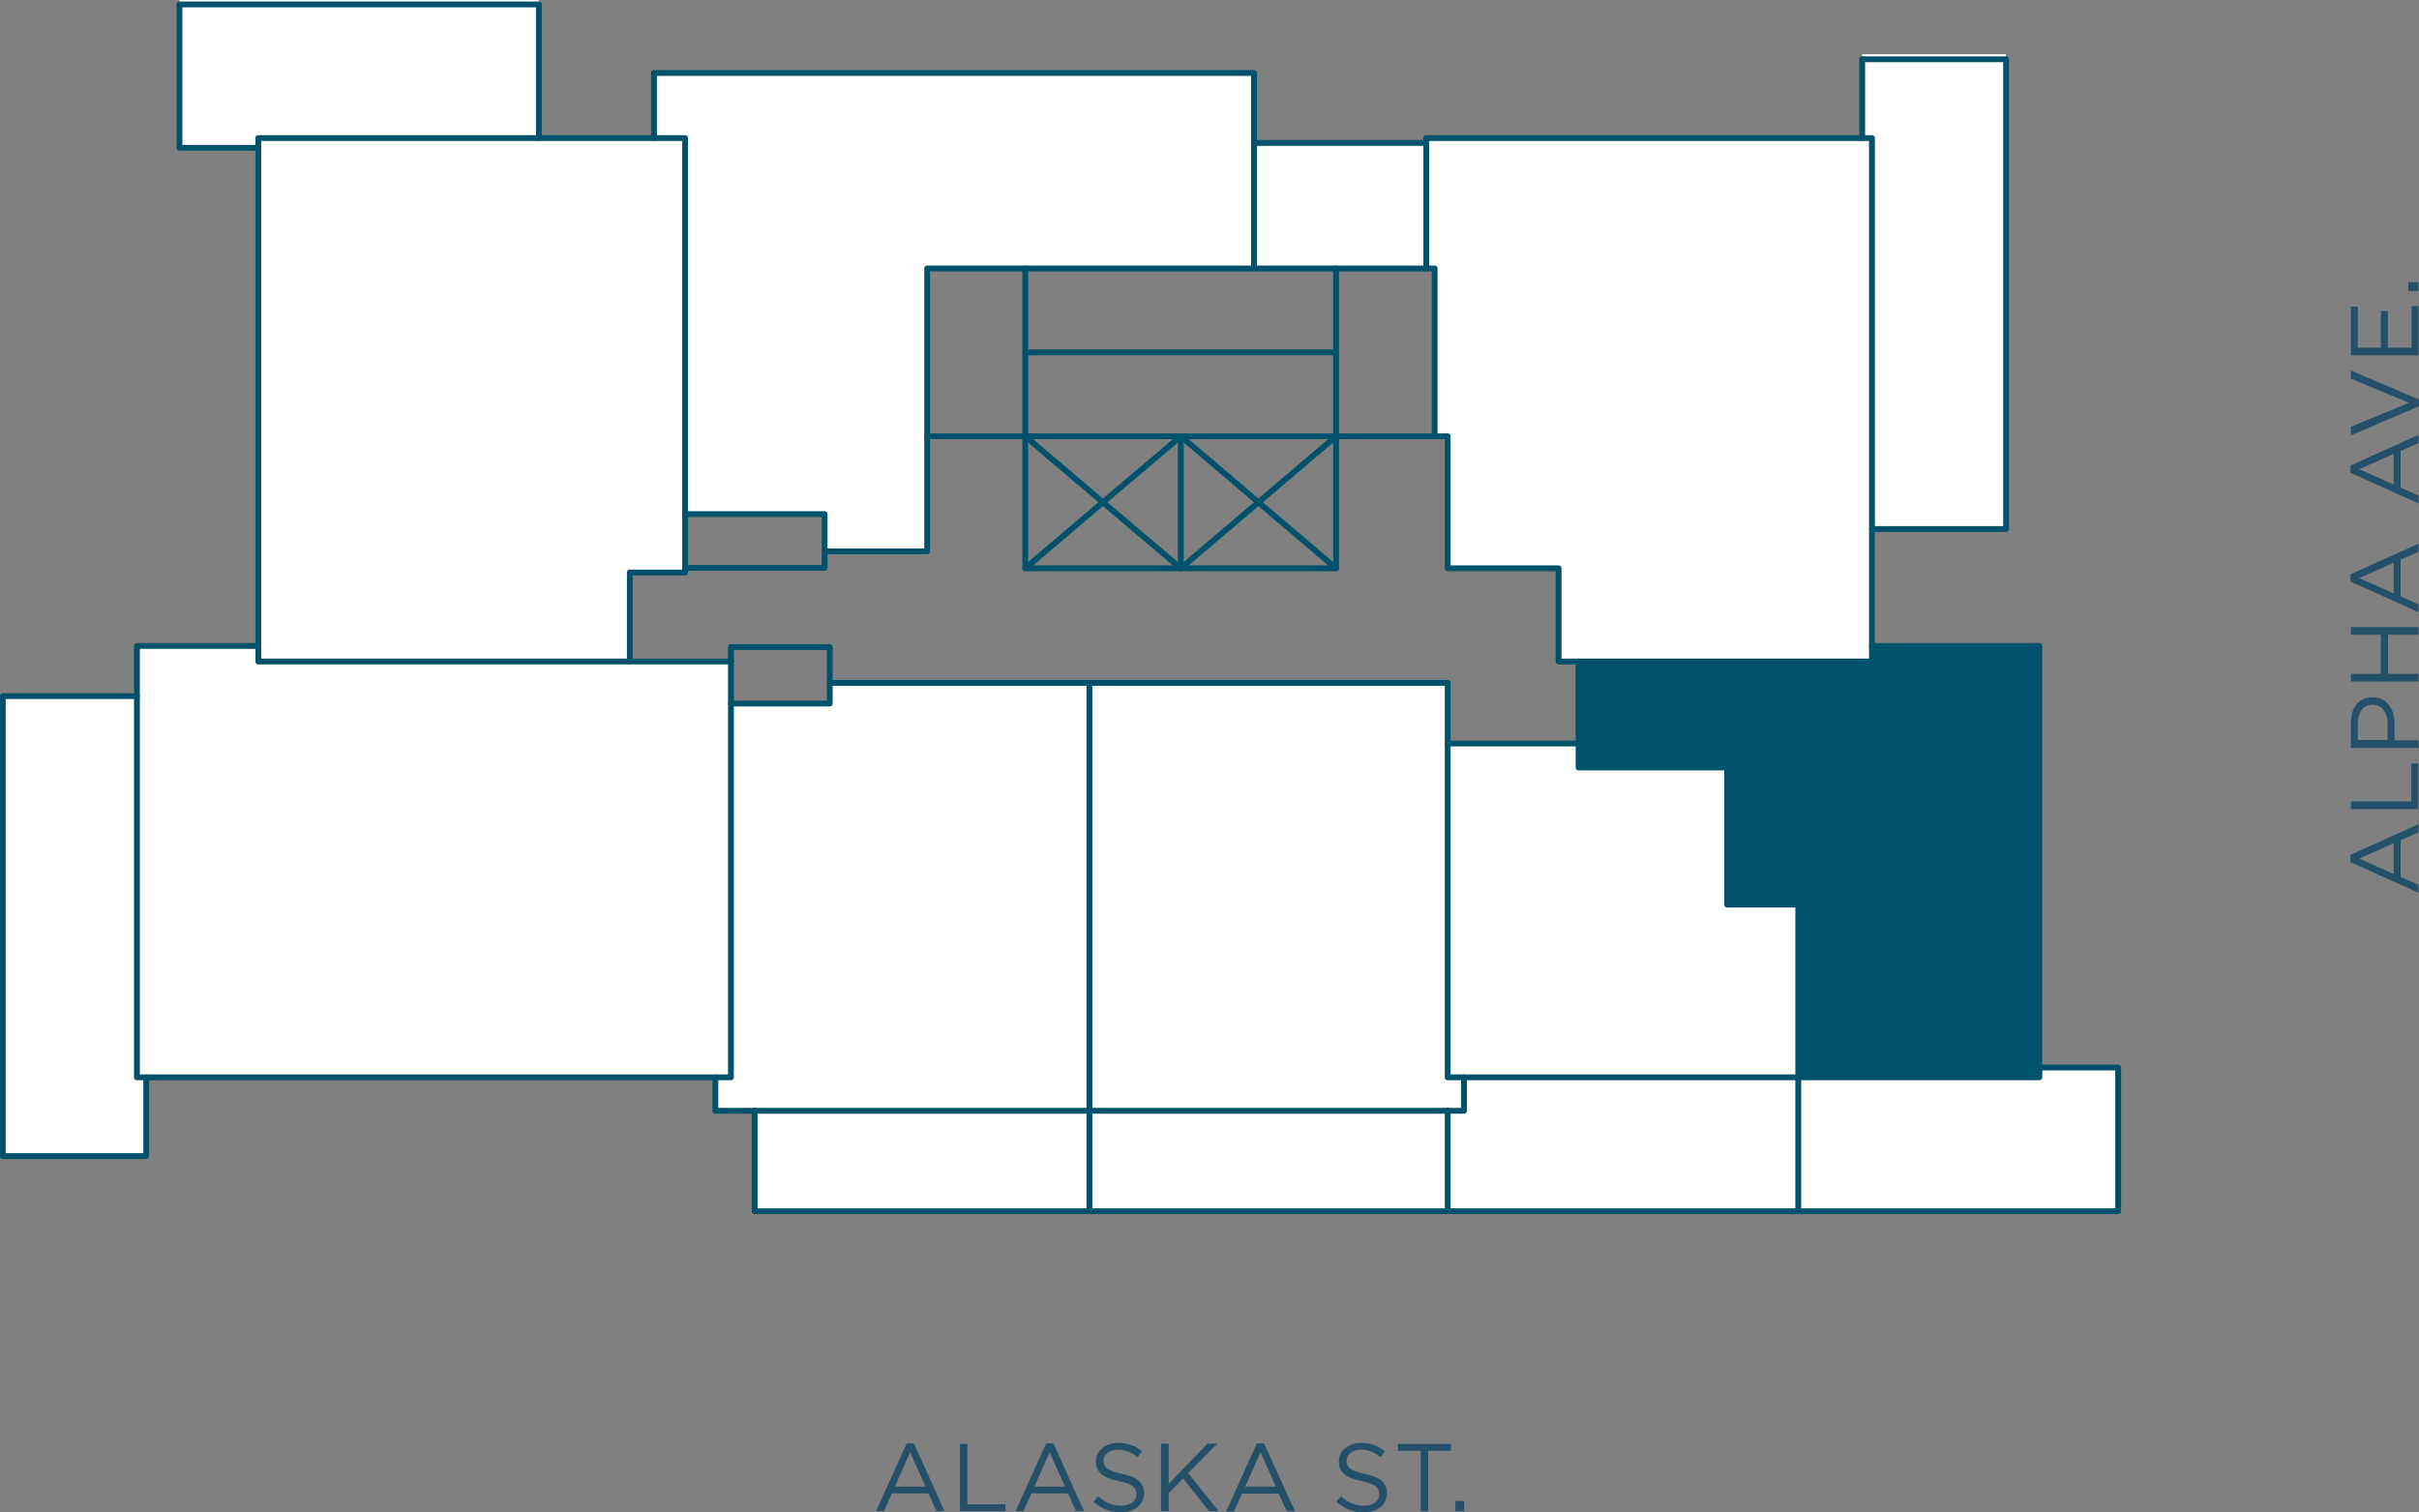 <?xml version="1.0" encoding="utf-8"?>
<!-- Generator: Adobe Illustrator 25.0.1, SVG Export Plug-In . SVG Version: 6.00 Build 0)  -->
<svg version="1.1" id="Layer_1" xmlns="http://www.w3.org/2000/svg" xmlns:xlink="http://www.w3.org/1999/xlink" x="0px" y="0px"
	 viewBox="0 0 104.05 65.07" style="enable-background:new 0 0 104.05 65.07;" xml:space="preserve">
<rect x="0" y="0" width="104.05" height="65.07" fill="#808080" stroke="none"/>
<style type="text/css">
	.st0{fill:#FFFFFF;}
	.st1{fill:#00516B;}
	.st2{fill:none;stroke:#00516B;stroke-width:0.25;stroke-linecap:round;stroke-linejoin:round;stroke-miterlimit:10;}
	.st3{fill:#245169;}
</style>
<rect x="7.72" class="st0" width="15.45" height="6.36"/>
<rect x="53.93" y="6.15" class="st0" width="7.42" height="5.4"/>
<rect x="80.1" y="2.33" class="st0" width="6.18" height="20.44"/>
<rect x="32.46" y="45.93" class="st0" width="58.66" height="6.18"/>
<rect x="0.12" y="29.95" class="st0" width="6.17" height="19.79"/>
<polygon class="st0" points="31.44,30.27 31.44,46.35 30.77,46.35 6.3,46.35 5.88,46.35 5.88,29.95 5.88,27.79 11.11,27.79 
	11.11,28.46 27.09,28.46 31.44,28.46 "/>
<polygon class="st0" points="46.86,29.38 46.86,47.79 32.46,47.79 30.77,47.79 30.77,46.35 31.44,46.35 31.44,30.27 35.69,30.27 
	35.69,29.38 "/>
<polygon class="st0" points="62.27,47.79 46.86,47.79 46.86,29.38 62.27,29.38 62.27,31.99 62.27,46.35 62.96,46.35 62.96,47.79 "/>
<polygon class="st0" points="67.9,33.02 74.29,33.02 74.29,38.92 77.35,38.92 77.35,46.35 62.97,46.35 62.27,46.35 62.27,31.99 
	67.9,31.99 "/>
<polygon class="st1" points="87.72,45.93 87.72,46.35 77.36,46.35 77.36,38.92 74.29,38.92 74.29,33.02 67.9,33.02 67.9,31.99 
	67.9,28.46 80.53,28.46 80.53,27.79 87.72,27.79 "/>
<polygon class="st0" points="80.52,27.79 80.52,28.46 67.9,28.46 67.04,28.46 67.04,24.45 62.27,24.45 62.27,18.77 61.71,18.77 
	61.71,11.55 61.35,11.55 61.35,6.15 61.35,5.94 80.1,5.94 80.52,5.94 80.52,22.76 "/>
<polygon class="st0" points="28.13,3.14 53.94,3.14 53.94,6.15 53.94,11.55 44.1,11.55 39.88,11.55 39.88,18.77 39.88,23.72 
	35.47,23.72 35.47,22.12 29.47,22.12 29.47,5.94 28.13,5.94 "/>
<polygon class="st0" points="29.47,24.43 29.47,24.63 27.09,24.63 27.09,28.46 11.11,28.46 11.11,27.79 11.11,6.36 11.11,5.94 
	23.18,5.94 28.13,5.94 29.47,5.94 29.47,22.12 "/>
<polyline class="st2" points="46.86,47.79 62.27,47.79 62.97,47.79 62.97,46.35 "/>
<polyline class="st2" points="62.27,31.99 62.27,29.38 46.86,29.38 "/>
<polyline class="st2" points="44.1,24.45 47.44,21.61 50.79,18.77 54.13,21.61 57.47,24.45 "/>
<polyline class="st2" points="44.1,18.77 47.44,21.61 50.79,24.45 54.13,21.61 57.47,18.77 "/>
<line class="st2" x1="50.79" y1="24.45" x2="50.79" y2="18.77"/>
<line class="st2" x1="53.93" y1="6.15" x2="61.35" y2="6.15"/>
<polyline class="st2" points="5.89,29.95 0.12,29.95 0.12,49.74 6.29,49.74 6.29,46.35 "/>
<polyline class="st2" points="32.46,47.79 32.46,52.11 46.86,52.11 62.27,52.11 77.35,52.11 91.11,52.11 91.11,45.93 87.72,45.93 
	"/>
<polyline class="st2" points="11.11,6.36 7.72,6.36 7.72,0.19 23.18,0.19 23.18,5.94 "/>
<polyline class="st2" points="80.1,5.94 80.1,2.55 86.29,2.55 86.29,22.76 80.52,22.76 "/>
<line class="st2" x1="46.86" y1="47.79" x2="46.86" y2="52.11"/>
<line class="st2" x1="62.27" y1="47.79" x2="62.27" y2="52.11"/>
<polyline class="st2" points="44.1,18.77 44.1,15.16 44.1,11.55 "/>
<polyline class="st2" points="57.47,18.77 57.47,15.16 57.47,11.55 "/>
<line class="st2" x1="77.35" y1="52.11" x2="77.35" y2="46.35"/>
<line class="st2" x1="44.1" y1="18.77" x2="39.88" y2="18.77"/>
<line class="st2" x1="61.71" y1="18.77" x2="57.48" y2="18.77"/>
<polyline class="st2" points="53.93,11.55 57.47,11.55 61.35,11.55 "/>
<polygon class="st2" points="44.1,24.45 50.79,24.45 57.47,24.45 57.47,18.77 50.79,18.77 44.1,18.77 "/>
<polyline class="st2" points="80.52,27.79 80.52,22.76 80.52,5.94 80.1,5.94 61.35,5.94 61.35,6.15 61.35,11.55 61.71,11.55 
	61.71,18.77 62.27,18.77 62.27,24.45 67.04,24.45 67.04,28.46 67.9,28.46 "/>
<polyline class="st2" points="35.69,29.38 35.69,27.84 31.44,27.84 31.44,28.46 "/>
<polyline class="st2" points="30.77,46.35 30.77,47.79 32.46,47.79 46.86,47.79 46.86,29.38 35.69,29.38 35.69,30.27 31.44,30.27 
	"/>
<polyline class="st2" points="11.11,27.79 5.89,27.79 5.89,29.95 5.89,46.35 6.3,46.35 30.77,46.35 31.44,46.35 31.44,30.27 
	31.44,28.46 27.09,28.46 "/>
<polyline class="st2" points="29.47,24.43 35.47,24.43 35.47,23.72 "/>
<polyline class="st2" points="29.47,22.12 35.47,22.12 35.47,23.72 39.88,23.72 39.88,18.77 39.88,11.55 44.11,11.55 53.94,11.55 
	53.94,6.15 53.94,3.14 28.13,3.14 28.13,5.94 "/>
<polygon class="st2" points="29.47,22.12 29.47,5.94 28.13,5.94 23.18,5.94 11.11,5.94 11.11,6.36 11.11,27.79 11.11,28.46 
	27.09,28.46 27.09,24.63 29.47,24.63 29.47,24.43 "/>
<line class="st2" x1="44.1" y1="15.16" x2="57.47" y2="15.16"/>
<polyline class="st2" points="67.9,31.99 67.9,28.46 80.52,28.46 80.52,27.79 87.72,27.79 87.72,45.93 87.72,46.35 77.35,46.35 "/>
<polygon class="st2" points="62.27,31.99 67.9,31.99 67.9,33.02 74.29,33.02 74.29,38.92 77.35,38.92 77.35,46.35 62.96,46.35 
	62.27,46.35 "/>
<g>
	<path class="st3" d="M40.63,65.02h-0.35l-0.34-0.77h-1.58l-0.34,0.77h-0.34L39,62.1h0.31L40.63,65.02z M39.15,62.48l-0.66,1.48
		h1.32L39.15,62.48z"/>
	<path class="st3" d="M41.28,62.12h0.33v2.6h1.64v0.3h-1.96V62.12z"/>
	<path class="st3" d="M46.63,65.02h-0.35l-0.34-0.77h-1.58l-0.34,0.77h-0.34L45,62.1h0.31L46.63,65.02z M45.15,62.48l-0.66,1.48
		h1.32L45.15,62.48z"/>
	<path class="st3" d="M48.26,63.41c0.65,0.14,0.95,0.38,0.95,0.83c0,0.5-0.42,0.83-0.99,0.83c-0.46,0-0.84-0.15-1.19-0.46l0.2-0.24
		c0.3,0.27,0.59,0.41,1,0.41c0.39,0,0.65-0.2,0.65-0.5c0-0.27-0.15-0.43-0.76-0.56c-0.67-0.14-0.98-0.36-0.98-0.84
		c0-0.46,0.4-0.8,0.96-0.8c0.42,0,0.73,0.12,1.02,0.36l-0.19,0.25c-0.27-0.22-0.54-0.32-0.84-0.32c-0.38,0-0.62,0.21-0.62,0.47
		C47.47,63.12,47.62,63.28,48.26,63.41z"/>
	<path class="st3" d="M52.42,65.02h-0.41l-1.12-1.41l-0.62,0.63v0.78h-0.33v-2.91h0.33v1.73l1.67-1.73h0.42l-1.25,1.27L52.42,65.02z
		"/>
	<path class="st3" d="M55.7,65.02h-0.35L55,64.26h-1.58l-0.34,0.77h-0.34l1.32-2.93h0.31L55.7,65.02z M54.22,62.48l-0.66,1.48h1.32
		L54.22,62.48z"/>
	<path class="st3" d="M58.71,63.41c0.65,0.14,0.95,0.38,0.95,0.83c0,0.5-0.42,0.83-0.99,0.83c-0.46,0-0.84-0.15-1.19-0.46l0.2-0.24
		c0.3,0.27,0.59,0.41,1,0.41c0.39,0,0.65-0.2,0.65-0.5c0-0.27-0.15-0.43-0.76-0.56c-0.67-0.14-0.98-0.36-0.98-0.84
		c0-0.46,0.4-0.8,0.96-0.8c0.42,0,0.73,0.12,1.02,0.36l-0.19,0.25c-0.27-0.22-0.54-0.32-0.84-0.32c-0.38,0-0.62,0.21-0.62,0.47
		C57.92,63.12,58.07,63.28,58.71,63.41z"/>
	<path class="st3" d="M61.44,65.02h-0.33v-2.6h-0.98v-0.3h2.28v0.3h-0.98V65.02z"/>
	<path class="st3" d="M62.6,65.02v-0.44h0.38v0.44H62.6z"/>
</g>
<g>
	<path class="st3" d="M104.03,35.46v0.35l-0.77,0.34v1.58l0.77,0.34v0.34l-2.93-1.32v-0.31L104.03,35.46z M101.48,36.94l1.48,0.66
		v-1.32L101.48,36.94z"/>
	<path class="st3" d="M101.12,34.81v-0.33h2.6v-1.63h0.3v1.96H101.12z"/>
	<path class="st3" d="M103,31.14v0.71h1.03v0.33h-2.91v-1.09c0-0.66,0.35-1.09,0.93-1.09C102.68,30,103,30.52,103,31.14z
		 M101.42,31.11v0.73h1.28v-0.72c0-0.48-0.26-0.8-0.64-0.8C101.64,30.33,101.42,30.64,101.42,31.11z"/>
	<path class="st3" d="M102.72,28.99h1.31v0.33h-2.91v-0.33h1.29v-1.68h-1.29v-0.33h2.91v0.33h-1.31V28.99z"/>
	<path class="st3" d="M104.03,23.39v0.35l-0.77,0.34v1.58l0.77,0.34v0.34l-2.93-1.32v-0.31L104.03,23.39z M101.48,24.87l1.48,0.66
		v-1.32L101.48,24.87z"/>
	<path class="st3" d="M104.03,18.71v0.35l-0.77,0.34v1.58l0.77,0.34v0.34l-2.93-1.32v-0.31L104.03,18.71z M101.48,20.19l1.48,0.66
		v-1.32L101.48,20.19z"/>
	<path class="st3" d="M101.12,16.29v-0.35l2.93,1.25v0.29l-2.93,1.25v-0.37l2.5-1.03L101.12,16.29z"/>
	<path class="st3" d="M101.42,13.19v1.77h0.99v-1.58h0.3v1.58h1.02v-1.79h0.3v2.12h-2.91v-2.1H101.42z"/>
	<path class="st3" d="M104.03,12.52h-0.44v-0.38h0.44V12.52z"/>
</g>
</svg>
